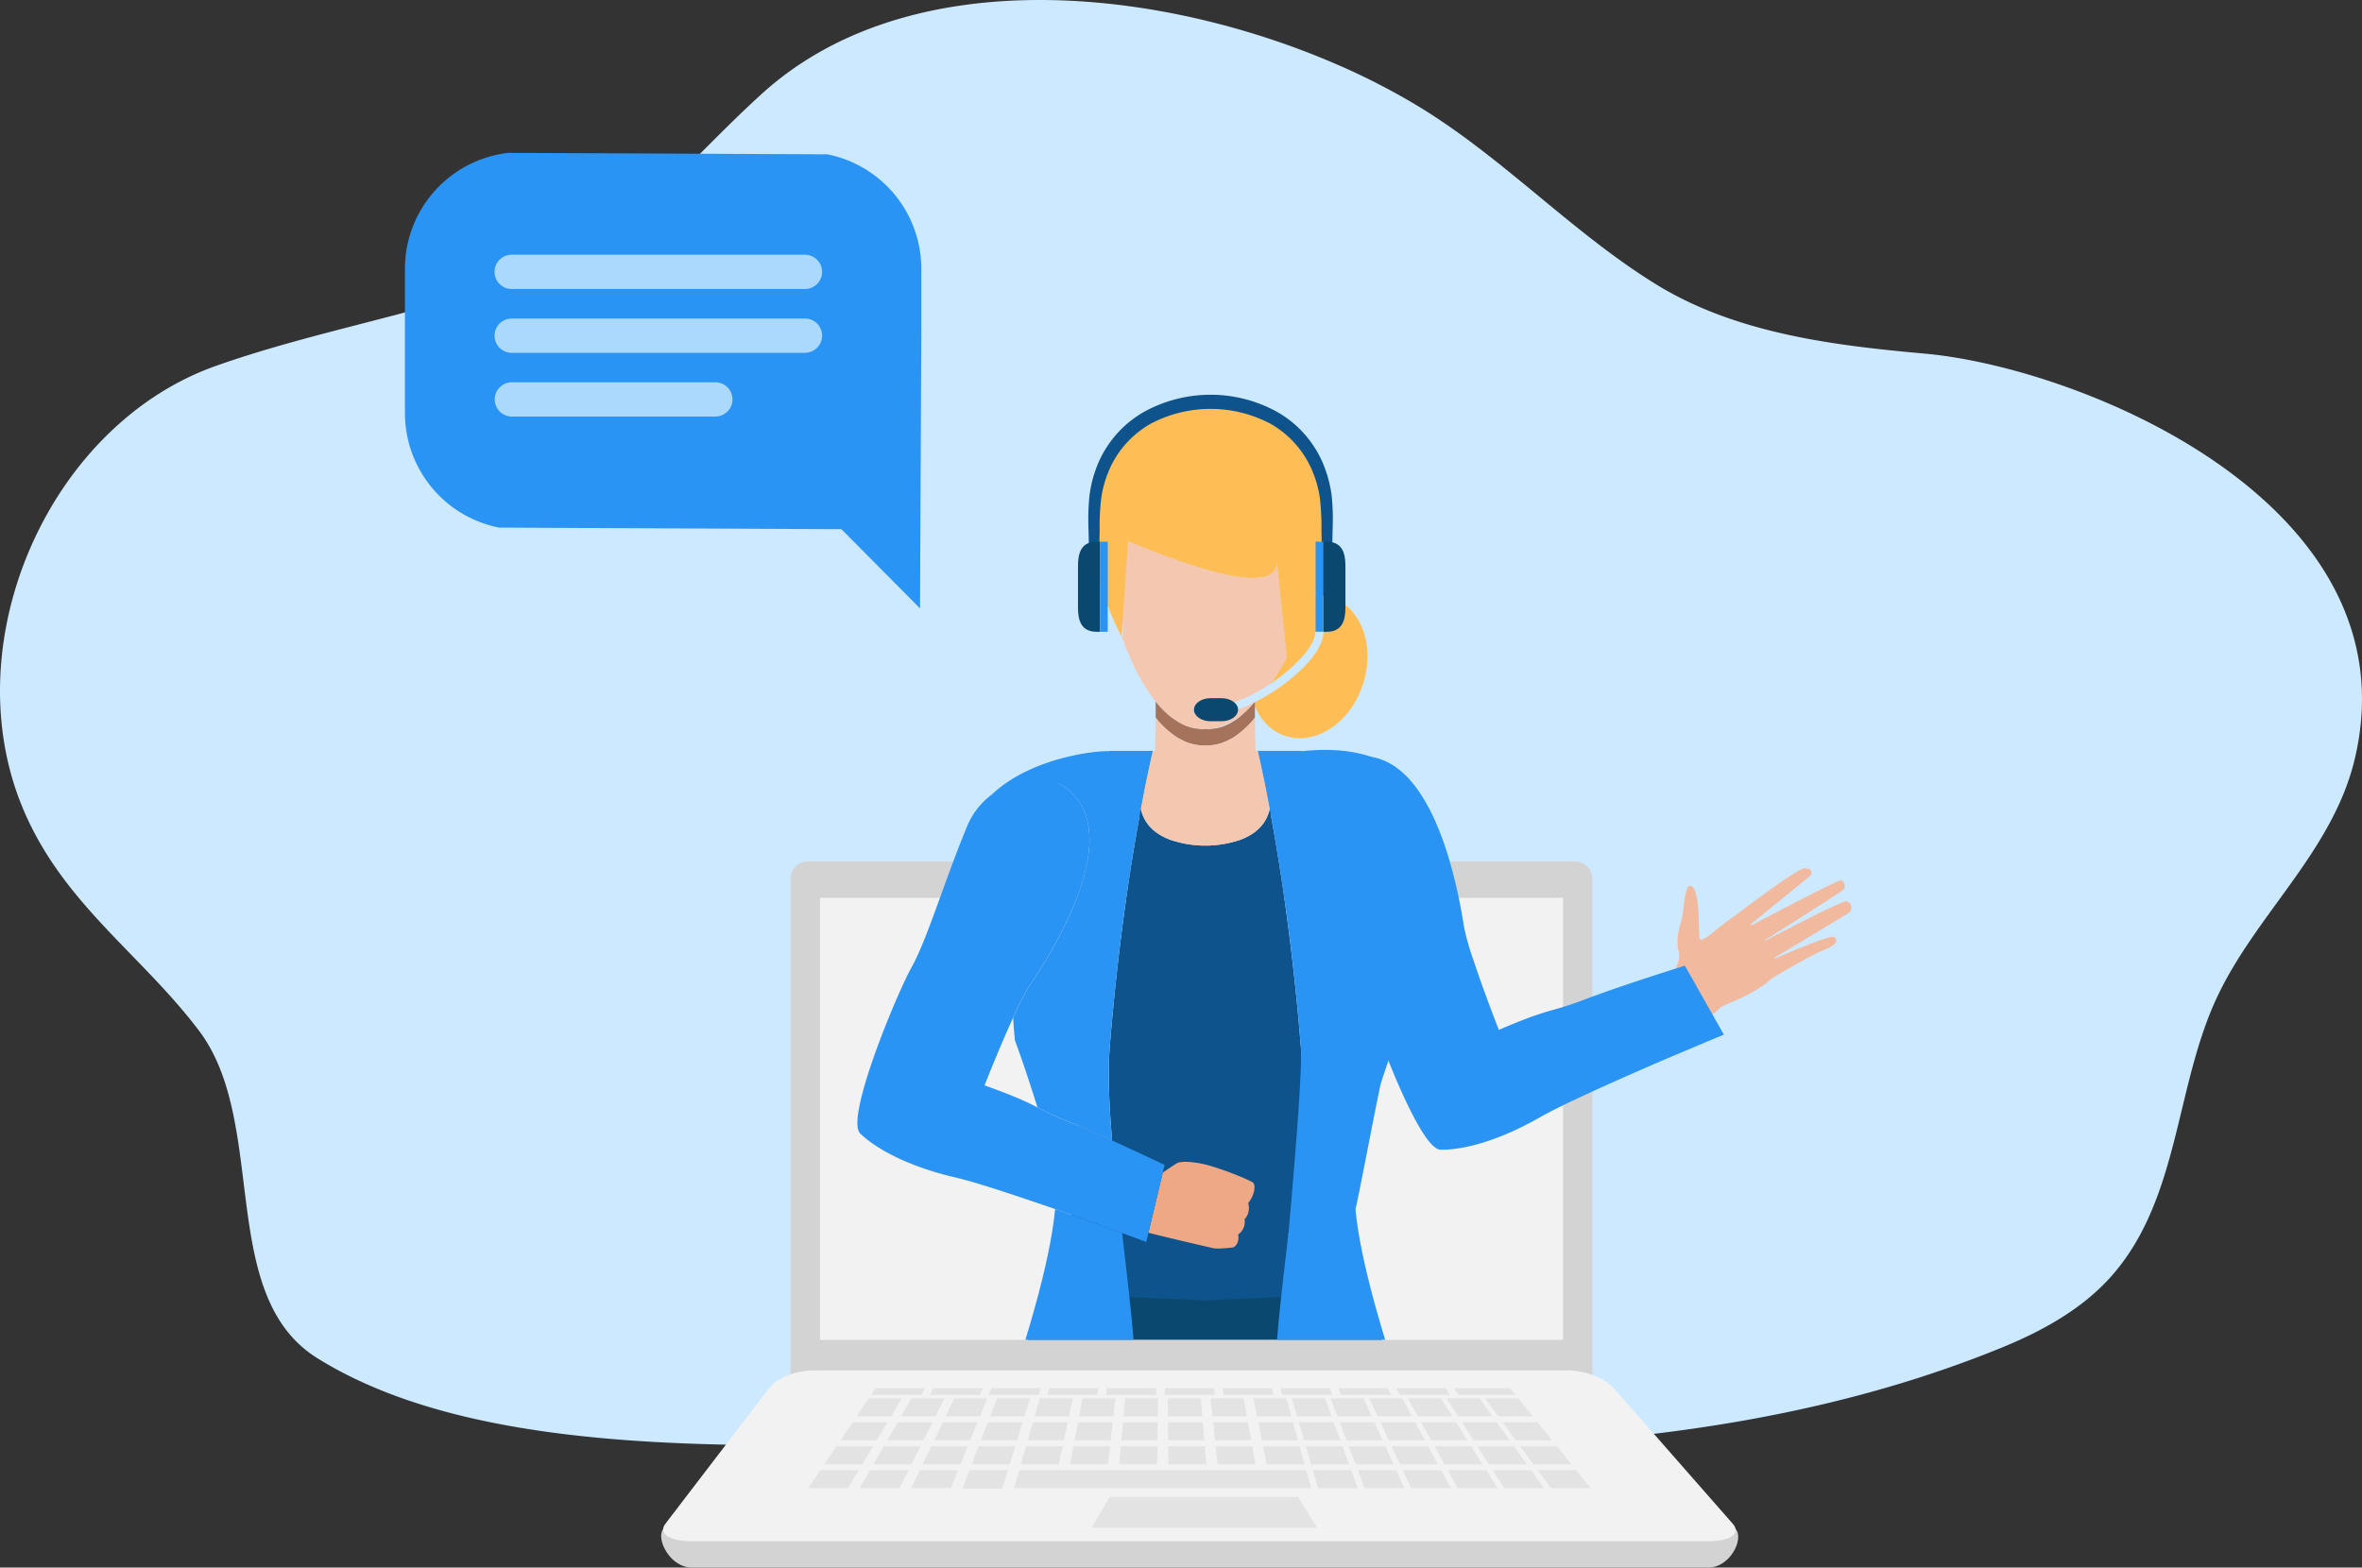 <svg xmlns="http://www.w3.org/2000/svg" width="920" height="610.707" viewBox="0 0 920 610.707">
  <rect x="0" y="0" width="920" height="610.707" fill="#333333" stroke="none"/>
  <g id="Call-svg" transform="translate(0 -44.546)">
    <g id="Group_63" data-name="Group 63" transform="translate(0 44.547)">
      <path id="Path_12" data-name="Path 12" d="M520.589,69.6a265.816,265.816,0,0,1,31.37,16.067c33.436,20.155,60.334,49.5,93.19,69.716,31.026,19.088,68.915,23.729,104.418,26.919,61.885,5.562,190.957,58.9,167.651,157.769-8.479,35.979-38.379,60.415-53.687,93-16.284,34.658-14.575,77.885-40.5,107.931-11.406,13.211-27.151,21.936-43.315,28.546-107.575,43.972-228.382,41.928-342.449,37.081-90.033-3.825-234.638,16.394-313.72-32.98C84.283,549.128,104.7,482.117,77.532,446.125,54.7,415.881,23.633,396.017,8.37,358.159-17.6,293.74,19.419,209.908,84.243,187.041c40.508-14.289,83.422-20.836,123.464-36.529,41.369-16.22,57.309-40.513,88.857-69.267C353.6,29.272,450.669,39.246,520.589,69.6Z" transform="translate(0 -44.547)" fill="#cce9ff"/>
      <g id="Group_62" data-name="Group 62" transform="translate(157.717 59.547)">
        <g id="Group_59" data-name="Group 59" transform="translate(99.802 94.236)">
          <path id="Path_13" data-name="Path 13" d="M479.633,428.93H167.365V233.64a6.62,6.62,0,0,1,6.558-6.681H473.075a6.619,6.619,0,0,1,6.558,6.681Z" transform="translate(-116.933 -45.103)" fill="#d3d3d3"/>
          <rect id="Rectangle_32" data-name="Rectangle 32" width="289.413" height="172.215" transform="translate(61.862 196.006)" fill="#f2f2f2"/>
          <path id="Path_14" data-name="Path 14" d="M140.725,368.32c-2.87,3.754,2.615,14.965,11.217,14.965H547.779c8.6,0,14.012-11.211,10.72-14.965Z" transform="translate(-139.956 73.64)" fill="#d3d3d3"/>
          <path id="Path_15" data-name="Path 15" d="M557.046,394.495c3.292,3.748-1.019,6.79-9.614,6.79H151.6c-8.6,0-13.246-3.042-10.376-6.79q20.264-26.5,40.526-52.986c2.87-3.752,10.381-6.791,16.781-6.791H493.02c6.392,0,14.253,3.04,17.544,6.791Q533.8,368.01,557.046,394.495Z" transform="translate(-139.608 45.414)" fill="#f2f2f2"/>
          <g id="Group_23" data-name="Group 23" transform="translate(57.26 387.04)" opacity="0.5">
            <path id="Path_16" data-name="Path 16" d="M194.713,347.629H181.344c1.892-2.8,2.839-4.2,4.727-7.007h12.841C197.234,343.424,196.393,344.825,194.713,347.629Z" transform="translate(-162.451 -336.666)" fill="#d3d3d3"/>
            <path id="Path_17" data-name="Path 17" d="M204.13,347.629H190.761c1.619-2.8,2.429-4.2,4.044-7.007h12.838C206.239,343.424,205.536,344.828,204.13,347.629Z" transform="translate(-154.541 -336.666)" fill="#d3d3d3"/>
            <path id="Path_18" data-name="Path 18" d="M203.928,341.087H184.411c.7-1.045,1.056-1.568,1.763-2.615h19.221C204.806,339.519,204.513,340.042,203.928,341.087Z" transform="translate(-159.875 -338.472)" fill="#d3d3d3"/>
            <path id="Path_19" data-name="Path 19" d="M216.362,341.089l-19.522,0c.563-1.045.845-1.568,1.411-2.615h19.221C217.03,339.519,216.8,340.042,216.362,341.089Z" transform="translate(-149.434 -338.472)" fill="#d3d3d3"/>
            <path id="Path_20" data-name="Path 20" d="M228.8,341.087H209.272c.421-1.045.635-1.568,1.056-2.615h19.23C229.253,339.519,229.1,340.042,228.8,341.087Z" transform="translate(-138.991 -338.472)" fill="#d3d3d3"/>
            <path id="Path_21" data-name="Path 21" d="M241.225,341.087H221.706c.282-1.045.42-1.568.7-2.615h19.224C241.473,339.519,241.39,340.042,241.225,341.087Z" transform="translate(-128.547 -338.472)" fill="#d3d3d3"/>
            <path id="Path_22" data-name="Path 22" d="M253.661,341.087H234.137c.144-1.045.212-1.568.355-2.615h19.219C253.691,339.519,253.681,340.042,253.661,341.087Z" transform="translate(-118.105 -338.472)" fill="#d3d3d3"/>
            <path id="Path_23" data-name="Path 23" d="M266.091,341.087H246.572v-2.615h19.219C265.912,339.519,265.966,340.042,266.091,341.087Z" transform="translate(-107.66 -338.472)" fill="#d3d3d3"/>
            <path id="Path_24" data-name="Path 24" d="M278.689,341.087H259.167c-.142-1.045-.213-1.568-.357-2.615h19.226C278.294,339.519,278.426,340.042,278.689,341.087Z" transform="translate(-97.38 -338.472)" fill="#d3d3d3"/>
            <path id="Path_25" data-name="Path 25" d="M291.284,341.087H271.76c-.282-1.045-.425-1.568-.707-2.615h19.221C290.68,339.519,290.881,340.042,291.284,341.087Z" transform="translate(-87.096 -338.472)" fill="#d3d3d3"/>
            <path id="Path_26" data-name="Path 26" d="M303.881,341.087H284.358c-.429-1.045-.64-1.568-1.067-2.615h19.23C303.065,339.519,303.336,340.042,303.881,341.087Z" transform="translate(-76.816 -338.472)" fill="#d3d3d3"/>
            <path id="Path_27" data-name="Path 27" d="M316.466,341.087H296.947c-.565-1.045-.85-1.568-1.411-2.615h19.215C315.436,339.519,315.778,340.042,316.466,341.087Z" transform="translate(-66.53 -338.472)" fill="#d3d3d3"/>
            <path id="Path_28" data-name="Path 28" d="M331.712,341.087H309.543c-.707-1.045-1.062-1.568-1.768-2.615H329.6C330.446,339.519,330.871,340.042,331.712,341.087Z" transform="translate(-56.249 -338.472)" fill="#d3d3d3"/>
            <path id="Path_29" data-name="Path 29" d="M213.542,347.629H200.176c1.343-2.8,2.018-4.2,3.358-7,5.137,0,7.7,0,12.838,0C215.242,343.428,214.675,344.825,213.542,347.629Z" transform="translate(-146.632 -336.666)" fill="#d3d3d3"/>
            <path id="Path_30" data-name="Path 30" d="M222.958,347.629H209.59c1.073-2.8,1.606-4.2,2.681-7.007,5.135,0,7.7,0,12.838,0C224.249,343.428,223.819,344.828,222.958,347.629Z" transform="translate(-138.724 -336.666)" fill="#d3d3d3"/>
            <path id="Path_31" data-name="Path 31" d="M232.374,347.629H219.008c.8-2.8,1.2-4.2,1.995-7.007H233.84C233.255,343.424,232.957,344.828,232.374,347.629Z" transform="translate(-130.813 -336.666)" fill="#d3d3d3"/>
            <path id="Path_32" data-name="Path 32" d="M241.789,347.629H228.423c.523-2.8.78-4.208,1.308-7.007h12.841C242.256,343.424,242.1,344.828,241.789,347.629Z" transform="translate(-122.905 -336.666)" fill="#d3d3d3"/>
            <path id="Path_33" data-name="Path 33" d="M251.194,347.629H237.839c.25-2.8.375-4.208.626-7.007H251.3C251.26,343.424,251.24,344.828,251.194,347.629Z" transform="translate(-114.995 -336.666)" fill="#d3d3d3"/>
            <path id="Path_34" data-name="Path 34" d="M260.642,347.629H247.277c-.02-2.8-.029-4.2-.052-7.007h12.834C260.295,343.424,260.41,344.828,260.642,347.629Z" transform="translate(-107.111 -336.666)" fill="#d3d3d3"/>
            <path id="Path_35" data-name="Path 35" d="M270.365,347.629H257c-.293-2.8-.44-4.2-.732-7.007H269.1C269.608,343.424,269.859,344.828,270.365,347.629Z" transform="translate(-99.512 -336.666)" fill="#d3d3d3"/>
            <path id="Path_36" data-name="Path 36" d="M280.092,347.629H266.73c-.565-2.8-.85-4.2-1.419-7.007h12.838C278.923,343.424,279.313,344.828,280.092,347.629Z" transform="translate(-91.919 -336.666)" fill="#d3d3d3"/>
            <path id="Path_37" data-name="Path 37" d="M191.987,352.7H177.924c1.888-2.8,2.83-4.2,4.718-7h13.544C194.506,348.5,193.665,349.9,191.987,352.7Z" transform="translate(-165.324 -332.401)" fill="#d3d3d3"/>
            <path id="Path_38" data-name="Path 38" d="M201.9,352.7H187.834c1.619-2.8,2.429-4.2,4.044-7h13.544C204.011,348.5,203.3,349.9,201.9,352.7Z" transform="translate(-156.999 -332.401)" fill="#d3d3d3"/>
            <path id="Path_39" data-name="Path 39" d="M211.812,352.7H197.743c1.343-2.8,2.011-4.2,3.358-7H214.64C213.508,348.5,212.94,349.9,211.812,352.7Z" transform="translate(-148.676 -332.401)" fill="#d3d3d3"/>
            <path id="Path_40" data-name="Path 40" d="M221.723,352.7H207.651c1.071-2.8,1.608-4.2,2.675-7h13.546C223.011,348.5,222.581,349.9,221.723,352.7Z" transform="translate(-140.353 -332.401)" fill="#d3d3d3"/>
            <path id="Path_41" data-name="Path 41" d="M231.632,352.7H217.565c.8-2.8,1.194-4.2,1.991-7,5.419,0,8.122-.005,13.541-.005C232.506,348.5,232.217,349.9,231.632,352.7Z" transform="translate(-132.025 -332.401)" fill="#d3d3d3"/>
            <path id="Path_42" data-name="Path 42" d="M241.538,352.7H227.471c.524-2.8.786-4.2,1.312-7h13.539C242.011,348.5,241.851,349.9,241.538,352.7Z" transform="translate(-123.704 -332.401)" fill="#d3d3d3"/>
            <path id="Path_43" data-name="Path 43" d="M251.443,352.7H237.382c.25-2.8.379-4.2.629-7h13.531C251.5,348.5,251.484,349.9,251.443,352.7Z" transform="translate(-115.379 -332.401)" fill="#d3d3d3"/>
            <path id="Path_44" data-name="Path 44" d="M261.381,352.7H247.315c-.02-2.8-.029-4.2-.052-7H260.8C261.032,348.5,261.153,349.9,261.381,352.7Z" transform="translate(-107.079 -332.401)" fill="#d3d3d3"/>
            <path id="Path_45" data-name="Path 45" d="M271.6,352.7H257.538c-.3-2.8-.445-4.2-.734-7h13.531C270.841,348.5,271.093,349.9,271.6,352.7Z" transform="translate(-99.065 -332.401)" fill="#d3d3d3"/>
            <path id="Path_46" data-name="Path 46" d="M281.822,352.7H267.758c-.569-2.8-.856-4.2-1.42-7h13.539C280.655,348.5,281.045,349.9,281.822,352.7Z" transform="translate(-91.056 -332.401)" fill="#d3d3d3"/>
            <path id="Path_47" data-name="Path 47" d="M189.27,357.781H174.5c1.886-2.8,2.835-4.2,4.725-7,5.695,0,8.545,0,14.243,0C191.789,353.573,190.946,354.978,189.27,357.781Z" transform="translate(-168.2 -328.138)" fill="#d3d3d3"/>
            <path id="Path_48" data-name="Path 48" d="M199.672,357.779H184.906c1.614-2.8,2.423-4.2,4.039-7h14.247C201.784,353.573,201.078,354.977,199.672,357.779Z" transform="translate(-159.459 -328.137)" fill="#d3d3d3"/>
            <path id="Path_49" data-name="Path 49" d="M210.081,357.779H195.308c1.343-2.8,2.015-4.2,3.358-7h14.243Z" transform="translate(-150.721 -328.137)" fill="#d3d3d3"/>
            <path id="Path_50" data-name="Path 50" d="M220.485,357.779H205.71c1.071-2.8,1.608-4.2,2.677-7h14.247C221.777,353.573,221.346,354.977,220.485,357.779Z" transform="translate(-141.984 -328.137)" fill="#d3d3d3"/>
            <path id="Path_51" data-name="Path 51" d="M230.883,357.779H216.119c.795-2.8,1.2-4.2,1.991-7h14.242C231.77,353.573,231.474,354.977,230.883,357.779Z" transform="translate(-133.24 -328.137)" fill="#d3d3d3"/>
            <path id="Path_52" data-name="Path 52" d="M241.286,357.779H226.52c.523-2.8.789-4.2,1.314-7h14.243C241.761,353.573,241.6,354.977,241.286,357.779Z" transform="translate(-124.503 -328.137)" fill="#d3d3d3"/>
            <path id="Path_53" data-name="Path 53" d="M251.685,357.779H236.926c.25-2.8.375-4.2.626-7h14.236C251.751,353.573,251.729,354.977,251.685,357.779Z" transform="translate(-115.762 -328.137)" fill="#d3d3d3"/>
            <path id="Path_54" data-name="Path 54" d="M262.125,357.779H247.354c-.017-2.8-.029-4.2-.052-7h14.242C261.777,353.573,261.889,354.977,262.125,357.779Z" transform="translate(-107.046 -328.137)" fill="#d3d3d3"/>
            <path id="Path_55" data-name="Path 55" d="M272.835,357.779h-14.76c-.3-2.8-.445-4.2-.738-7h14.236C272.077,353.573,272.333,354.977,272.835,357.779Z" transform="translate(-98.617 -328.137)" fill="#d3d3d3"/>
            <path id="Path_56" data-name="Path 56" d="M283.55,357.779H268.78c-.563-2.8-.846-4.2-1.415-7h14.242C282.381,353.573,282.771,354.977,283.55,357.779Z" transform="translate(-90.193 -328.137)" fill="#d3d3d3"/>
            <path id="Path_57" data-name="Path 57" d="M186.549,362.85H171.076c1.888-2.8,2.839-4.2,4.727-7h14.941C189.069,358.65,188.23,360.05,186.549,362.85Z" transform="translate(-171.076 -323.874)" fill="#d3d3d3"/>
            <path id="Path_58" data-name="Path 58" d="M197.447,362.85H181.978c1.619-2.8,2.425-4.2,4.044-7h14.944C199.559,358.65,198.851,360.05,197.447,362.85Z" transform="translate(-161.918 -323.874)" fill="#d3d3d3"/>
            <path id="Path_59" data-name="Path 59" d="M208.344,362.85H192.875c1.343-2.8,2.017-4.2,3.364-7h14.939C210.046,358.65,209.481,360.05,208.344,362.85Z" transform="translate(-152.765 -323.874)" fill="#d3d3d3"/>
            <path id="Path_60" data-name="Path 60" d="M219.219,363.072h-15.5c1.111-2.887,1.66-4.333,2.764-7.22h14.95C220.55,358.737,220.108,360.185,219.219,363.072Z" transform="translate(-143.653 -323.873)" fill="#d3d3d3"/>
            <path id="Path_61" data-name="Path 61" d="M330.41,362.85H214.672c.793-2.8,1.19-4.2,1.989-7h111.8C329.241,358.65,329.633,360.05,330.41,362.85Z" transform="translate(-134.455 -323.874)" fill="#d3d3d3"/>
            <path id="Path_62" data-name="Path 62" d="M231.078,373.465h87.8l-7.393-11.931H238.066Z" transform="translate(-120.674 -319.1)" fill="#d3d3d3"/>
            <path id="Path_63" data-name="Path 63" d="M288.895,347.629H275.529c-.819-2.8-1.222-4.2-2.035-7.007h12.838C287.357,343.421,287.864,344.828,288.895,347.629Z" transform="translate(-85.045 -336.666)" fill="#d3d3d3"/>
            <path id="Path_64" data-name="Path 64" d="M291.072,352.7H277c-.811-2.8-1.216-4.2-2.031-7h13.546C289.533,348.5,290.047,349.9,291.072,352.7Z" transform="translate(-83.807 -332.401)" fill="#d3d3d3"/>
            <path id="Path_65" data-name="Path 65" d="M293.247,357.779H278.475c-.815-2.8-1.216-4.2-2.031-7h14.243C291.71,353.573,292.218,354.977,293.247,357.779Z" transform="translate(-82.567 -328.137)" fill="#d3d3d3"/>
            <path id="Path_66" data-name="Path 66" d="M295.425,362.85H279.952c-.815-2.8-1.222-4.2-2.035-7h14.944C293.886,358.65,294.4,360.05,295.425,362.85Z" transform="translate(-81.33 -323.874)" fill="#d3d3d3"/>
            <path id="Path_67" data-name="Path 67" d="M297.691,347.629H284.325c-1.062-2.8-1.6-4.2-2.651-7.007h12.84C295.781,343.424,296.42,344.828,297.691,347.629Z" transform="translate(-78.174 -336.666)" fill="#d3d3d3"/>
            <path id="Path_68" data-name="Path 68" d="M300.317,352.7H286.248c-1.062-2.8-1.6-4.2-2.651-7h13.541C298.405,348.5,299.046,349.9,300.317,352.7Z" transform="translate(-76.559 -332.401)" fill="#d3d3d3"/>
            <path id="Path_69" data-name="Path 69" d="M302.941,357.779h-14.77c-1.062-2.8-1.593-4.2-2.655-7h14.243C301.036,353.573,301.668,354.977,302.941,357.779Z" transform="translate(-74.947 -328.137)" fill="#d3d3d3"/>
            <path id="Path_70" data-name="Path 70" d="M305.561,362.85H290.087c-1.056-2.8-1.59-4.2-2.646-7h14.941C303.655,358.65,304.286,360.05,305.561,362.85Z" transform="translate(-73.33 -323.874)" fill="#d3d3d3"/>
            <path id="Path_71" data-name="Path 71" d="M306.489,347.629H293.126c-1.308-2.8-1.963-4.2-3.272-7.007H302.7C304.213,343.424,304.975,344.828,306.489,347.629Z" transform="translate(-71.303 -336.666)" fill="#d3d3d3"/>
            <path id="Path_72" data-name="Path 72" d="M309.56,352.7H295.494l-3.272-7h13.544C307.282,348.5,308.046,349.9,309.56,352.7Z" transform="translate(-69.314 -332.401)" fill="#d3d3d3"/>
            <path id="Path_73" data-name="Path 73" d="M312.635,357.779H297.864c-1.308-2.8-1.96-4.2-3.272-7h14.247C310.353,353.573,311.117,354.977,312.635,357.779Z" transform="translate(-67.323 -328.137)" fill="#d3d3d3"/>
            <path id="Path_74" data-name="Path 74" d="M315.7,362.85H300.231c-1.306-2.8-1.958-4.2-3.27-7h14.946C313.423,358.65,314.185,360.05,315.7,362.85Z" transform="translate(-65.333 -323.874)" fill="#d3d3d3"/>
            <path id="Path_75" data-name="Path 75" d="M315.284,347.629H301.92l-3.884-7.007H310.87C312.642,343.424,313.52,344.828,315.284,347.629Z" transform="translate(-64.43 -336.666)" fill="#d3d3d3"/>
            <path id="Path_76" data-name="Path 76" d="M318.8,352.7H304.738c-1.553-2.8-2.333-4.2-3.886-7h13.541C316.157,348.5,317.044,349.9,318.8,352.7Z" transform="translate(-62.064 -332.401)" fill="#d3d3d3"/>
            <path id="Path_77" data-name="Path 77" d="M322.323,357.779H307.557c-1.555-2.8-2.329-4.2-3.888-7h14.243C319.679,353.573,320.56,354.977,322.323,357.779Z" transform="translate(-59.698 -328.137)" fill="#d3d3d3"/>
            <path id="Path_78" data-name="Path 78" d="M325.844,362.85H310.372c-1.553-2.8-2.329-4.2-3.888-7h14.948C323.195,358.65,324.076,360.05,325.844,362.85Z" transform="translate(-57.334 -323.874)" fill="#d3d3d3"/>
            <path id="Path_79" data-name="Path 79" d="M324.092,347.629H310.723c-1.8-2.8-2.707-4.2-4.51-7.007h12.843C321.069,343.424,322.074,344.828,324.092,347.629Z" transform="translate(-57.561 -336.666)" fill="#d3d3d3"/>
            <path id="Path_80" data-name="Path 80" d="M328.049,352.7H313.981c-1.8-2.8-2.7-4.2-4.5-7h13.541C325.034,348.5,326.04,349.9,328.049,352.7Z" transform="translate(-54.817 -332.401)" fill="#d3d3d3"/>
            <path id="Path_81" data-name="Path 81" d="M332.019,357.779H317.244c-1.8-2.8-2.7-4.2-4.5-7H326.99C329,353.573,330.008,354.977,332.019,357.779Z" transform="translate(-52.076 -328.137)" fill="#d3d3d3"/>
            <path id="Path_82" data-name="Path 82" d="M335.984,362.85H320.508c-1.8-2.8-2.7-4.2-4.5-7h14.95C332.966,358.65,333.971,360.05,335.984,362.85Z" transform="translate(-49.336 -323.874)" fill="#d3d3d3"/>
            <path id="Path_83" data-name="Path 83" d="M332.882,347.629H319.52c-2.05-2.8-3.071-4.2-5.126-7.007h12.843C329.495,343.424,330.623,344.828,332.882,347.629Z" transform="translate(-50.689 -336.666)" fill="#d3d3d3"/>
            <path id="Path_84" data-name="Path 84" d="M337.294,352.7H323.225c-2.042-2.8-3.071-4.2-5.117-7h13.539C333.9,348.5,335.034,349.9,337.294,352.7Z" transform="translate(-47.569 -332.401)" fill="#d3d3d3"/>
            <path id="Path_85" data-name="Path 85" d="M341.708,357.779h-14.77c-2.05-2.8-3.071-4.2-5.121-7h14.243C338.321,353.573,339.449,354.977,341.708,357.779Z" transform="translate(-44.453 -328.137)" fill="#d3d3d3"/>
            <path id="Path_86" data-name="Path 86" d="M346.122,362.85H330.646c-2.046-2.8-3.071-4.2-5.117-7h14.944C342.733,358.65,343.859,360.05,346.122,362.85Z" transform="translate(-41.336 -323.874)" fill="#d3d3d3"/>
          </g>
          <g id="Group_58" data-name="Group 58" transform="translate(76.43)">
            <g id="Group_24" data-name="Group 24" transform="translate(66.451 332.716)">
              <path id="Path_87" data-name="Path 87" d="M355.4,344.407H217.609c.984-4,1.886-7.194,2.677-9.417a13.246,13.246,0,0,1,1.678-3.209c2.442-3.459,6.622-6.4,12.008-8.889,6.429-2.973,14.565-5.31,23.486-7.163,9.478-1.943,19.817-3.343,29.883-4.357.681-.061,1.354-.132,2.035-.191,11.2-1.045,21.953-1.619,30.632-1.9,11.982-.414,20.06-.328,20.06-.328s.648,1.032,1.783,3.093C344.51,316.936,349.826,327.646,355.4,344.407Z" transform="translate(-217.609 -308.948)" fill="#0b4870"/>
            </g>
            <path id="Path_88" data-name="Path 88" d="M235.757,206.023A20.888,20.888,0,0,1,234.384,211l.39-4.453C235.1,206.349,235.433,206.22,235.757,206.023Z" transform="translate(-137.067 -62.689)" fill="#ffe3ca"/>
            <path id="Path_89" data-name="Path 89" d="M274.949,202.461v.059a1.375,1.375,0,0,0-.328-.127C274.753,202.395,274.814,202.461,274.949,202.461Z" transform="translate(-103.268 -65.738)" fill="#eebea7"/>
            <g id="Group_33" data-name="Group 33" transform="translate(313.097 184.518)">
              <g id="Group_28" data-name="Group 28" transform="translate(0 6.765)">
                <g id="Group_27" data-name="Group 27">
                  <g id="Group_26" data-name="Group 26">
                    <g id="Group_25" data-name="Group 25">
                      <path id="Path_90" data-name="Path 90" d="M351.656,271.485s8.512-7.89,6.825-13.809c-1.43-5.023.729-10.65,1.266-12.985.729-3.093,1.021-13.134,3.329-12.587,3.906.949,3,16.978,3.485,20.395s10.832-8.019,14.359-8.617,21.5,17.6,13.5,24.63-19.042,9.866-20.209,11.382-6.65,5.682-6.65,5.682Z" transform="translate(-351.656 -232.082)" fill="#f1b99e"/>
                    </g>
                  </g>
                </g>
              </g>
              <g id="Group_32" data-name="Group 32" transform="translate(27.004)">
                <g id="Group_31" data-name="Group 31">
                  <g id="Group_30" data-name="Group 30">
                    <g id="Group_29" data-name="Group 29">
                      <path id="Path_91" data-name="Path 91" d="M366.332,248.159s25.946-19.872,28.781-19.752,3.829,1.593,1.478,3.548-24.5,19.94-24.5,19.94,34.651-18.371,37-18.781c1.365-.243,2.414,2.385,1.248,3.553s-33.405,21.443-33.405,21.443,32.382-17.1,34.447-16.854a2.522,2.522,0,0,1,.786,4.635c-2.317,1.43-31.479,19-31.479,19s24.362-10.952,25.983-9.728c.984.758,2.39,2.421-3.974,5.049s-20.245,11.031-20.245,11.031Z" transform="translate(-366.332 -228.406)" fill="#f1b99e"/>
                    </g>
                  </g>
                </g>
              </g>
            </g>
            <path id="Path_92" data-name="Path 92" d="M265.867,193.107v1.766a4.325,4.325,0,0,1-.328-.914.258.258,0,0,1-.134-.265A4.241,4.241,0,0,1,265.867,193.107Z" transform="translate(-111.009 -73.538)" fill="#ffbe55"/>
            <g id="Group_34" data-name="Group 34" transform="translate(134.498 119.569)">
              <path id="Path_93" data-name="Path 93" d="M255.443,198.975a4.043,4.043,0,0,1-.852.061v-.129A3.584,3.584,0,0,0,255.443,198.975Z" transform="translate(-254.591 -188.235)" fill="#eebea7"/>
              <path id="Path_94" data-name="Path 94" d="M267.269,193.107v.526c-.138.132-.2.193-.328.326-.719.786-1.509,1.5-2.293,2.226-.329.263-.589.521-.913.784.388-.388.846-.85,1.246-1.242.589-.589,1.174-1.308,1.825-2.033A4.24,4.24,0,0,1,267.269,193.107Z" transform="translate(-246.909 -193.107)" fill="#eebea7"/>
            </g>
            <g id="Group_37" data-name="Group 37" transform="translate(98.469 57.06)">
              <g id="Group_36" data-name="Group 36">
                <g id="Group_35" data-name="Group 35">
                  <path id="Path_95" data-name="Path 95" d="M306.387,199.063a84.955,84.955,0,0,1-12.965,20.884c-.65.784-1.375,1.568-2.026,2.225v-.526a4.141,4.141,0,0,0-.462.587c-.651.725-1.236,1.444-1.825,2.033-.4.394-.857.854-1.246,1.242a1.713,1.713,0,0,0-.394.329,1.8,1.8,0,0,1-.594.458,14.822,14.822,0,0,1-1.636,1.242,19.091,19.091,0,0,1-2.088,1.374c-.2.131-.4.259-.524.329a18.924,18.924,0,0,1-1.893.977,11.314,11.314,0,0,1-1.84.788l-.063.066c-.523.132-.918.327-1.378.458a.919.919,0,0,1-.394.132,11.211,11.211,0,0,1-1.374.327c-.127,0-.193.063-.324.063h-.2c-.324.07-.714.134-1.041.2a5.9,5.9,0,0,1-1.047.063,4.5,4.5,0,0,1-.922.068h-.063a.127.127,0,0,1-.2,0,3.586,3.586,0,0,1-.852-.068v.129a8.484,8.484,0,0,1-1.24-.129c-.462-.063-.984-.129-1.446-.193-.261-.07-.517-.07-.852-.132a3.886,3.886,0,0,1-.784-.2,17.331,17.331,0,0,1-4.055-1.573,11.335,11.335,0,0,1-1.246-.714,30.15,30.15,0,0,1-6.418-5.24c-.778-.78-1.5-1.7-2.287-2.62a75.247,75.247,0,0,1-9.752-16.818c-1.308-2.95-2.491-5.829-3.536-8.578,1.634,3.207-1.216-26.711-.559-25.661-8.9-17.02-.029-3.012,3.121-11.452,19.7,8.311,57.986,22.649,57.986,8.114,0,0,.85,8.837,1.836,18,.784,7.527,1.636,15.322,2.031,18.266C303.837,203.514,304.879,201.876,306.387,199.063Z" transform="translate(-235.01 -159.135)" fill="#f4c7b1"/>
                  <path id="Path_96" data-name="Path 96" d="M255.443,198.975a4.043,4.043,0,0,1-.852.061v-.129A3.584,3.584,0,0,0,255.443,198.975Z" transform="translate(-218.562 -125.727)" fill="#eebea7"/>
                  <path id="Path_97" data-name="Path 97" d="M267.269,193.107v.526c-.138.132-.2.193-.328.326-.719.786-1.509,1.5-2.293,2.226-.329.263-.589.521-.913.784.388-.388.846-.85,1.246-1.242.589-.589,1.174-1.308,1.825-2.033A4.24,4.24,0,0,1,267.269,193.107Z" transform="translate(-210.88 -130.599)" fill="#eebea7"/>
                </g>
              </g>
            </g>
            <g id="Group_40" data-name="Group 40" transform="translate(90.51 3.196)">
              <g id="Group_39" data-name="Group 39">
                <g id="Group_38" data-name="Group 38">
                  <path id="Path_98" data-name="Path 98" d="M243.054,220.838c-5.24-10.343-13.682-30.108-12.175-48.832v-.068c-2.353-15.511,16.956-43.463,46.414-42.024,29.453-1.439,48.767,26.513,46.408,42.024v.068c.911,11.323-1.836,22.974-5.238,32.732a17.4,17.4,0,0,1,6.346.913c11.721,3.864,17.217,19.116,12.243,33.976-4.907,14.922-18.461,23.822-30.176,19.962-5.435-1.768-9.561-6.02-11.848-11.588v-1.24c.651-.655,1.378-1.441,2.026-2.225a84.953,84.953,0,0,0,12.965-20.884,33.729,33.729,0,0,0-2.425,6.274c-.4-2.94-1.375-12.56-2.158-20.087-.988-9.163-1.836-18-1.836-18,0,14.536-38.289.2-57.986-8.114Z" transform="translate(-230.685 -129.861)" fill="#ffbe55"/>
                </g>
              </g>
            </g>
            <g id="Group_43" data-name="Group 43" transform="translate(134.498 119.569)">
              <g id="Group_42" data-name="Group 42">
                <g id="Group_41" data-name="Group 41">
                  <path id="Path_99" data-name="Path 99" d="M274.951,193.107v1.766c0,1.246-.063,2.751,0,4.453a34.8,34.8,0,0,1-5.761,5.825c-.661.524-1.312.984-1.963,1.441a10.607,10.607,0,0,1-1.573.981h-.063a19.031,19.031,0,0,1-8.968,2.618h-1.509a1.268,1.268,0,0,1-.523-.066v-6.35a3.587,3.587,0,0,0,.852.068.127.127,0,0,0,.2,0h.063a4.742,4.742,0,0,0,.922.061,7.668,7.668,0,0,0,1.242-.129c.456-.063.984-.129,1.444-.193.258-.07.517-.07.85-.133a3.843,3.843,0,0,0,.786-.2,17.109,17.109,0,0,0,4.05-1.573,10.275,10.275,0,0,0,1.248-.714,18.482,18.482,0,0,0,4.188-3.211,1.8,1.8,0,0,0,.594-.458,1.681,1.681,0,0,1,.394-.329c.388-.388.846-.85,1.246-1.242.589-.589,1.174-1.308,1.825-2.033A4.453,4.453,0,0,1,274.951,193.107Z" transform="translate(-254.591 -193.107)" fill="#a5735b"/>
                </g>
              </g>
            </g>
            <path id="Path_100" data-name="Path 100" d="M254.593,240.448v177.2l30.572-1.306,25.138-1.113-2.558-30.962-2.813-34.632c-4.059,1.708-8.642,3.733-13.031,5.7,1.179-13.682,1.7-26.249.918-36.53-3.076-38.23-7.853-69.386-11.586-89.744v-.066a40.149,40.149,0,0,0-1.047-12.37c-.127-.857-.328-1.7-.523-2.488-.263-.918-.454-1.766-.718-2.618-.2-.657-.4-1.308-.594-1.961-.129-.458-.328-.916-.453-1.312a44.368,44.368,0,0,0-1.708-4.712h-.127c.524,2.359,2.357,10.214,4.644,22.582v.068c-1.5,6.545-6.282,10.21-12.175,12.243-.063,0-.189.061-.263.061a43.1,43.1,0,0,1-13.018,1.963A2.195,2.195,0,0,1,254.593,240.448Z" transform="translate(-120.091 -64.781)" fill="#0e538c"/>
            <g id="Group_45" data-name="Group 45" transform="translate(155.971 138.376)">
              <g id="Group_44" data-name="Group 44">
                <path id="Path_101" data-name="Path 101" d="M314.633,295.743a96.858,96.858,0,0,1,6.022,11.91c-.324,5.564-.718,8.9-.718,8.9s-2.421,6.35-5.63,16.3c-.856,2.482-9.1,46.473-10.011,49.356-.2.523-.333,1.111-.524,1.636-3.01,1.5-2.339-1.119-7.579.983-1.564.651-3.272,1.306-5.04,2.088-.261.138-.585.265-1.051.46a16.4,16.4,0,0,0-1.57.655c-3.338,1.441-6.935,3.014-10.4,4.583,1.174-13.682,5.675-63.362,4.887-73.64-3.075-38.23-7.849-69.386-11.583-89.744v-.066c-.2-.981-.324-1.9-.523-2.813v-.068c-2.291-12.368-4.123-20.222-4.65-22.582h16.956v.134c4.71-.329,26.947-3.459,42.136,11.007-8.381-3.6-19.487-.342-23.213,1.952a20.033,20.033,0,0,0-4.133,3.141,20.965,20.965,0,0,0-4.578,6.219C282.563,248.61,310.049,288.8,314.633,295.743Z" transform="translate(-266.261 -203.329)" fill="#2a94f4"/>
                <path id="Path_102" data-name="Path 102" d="M312.455,353.466H270.326c.44-5.369,1-10.935,1.619-16.612.631-6.092,1.384-12.286,2.1-18.512.239-2.149.488-4.285.723-6.429a.052.052,0,0,0,.031-.015c5.117-1.871,11.844-10.567,19.219-13.48.175-.061.337-.132.513-.193,2.1-.719,4.193,5.106,6.342,4.326C302.257,317.179,307.189,336.265,312.455,353.466Z" transform="translate(-262.846 -123.668)" fill="#2a94f4"/>
              </g>
            </g>
            <path id="Path_103" data-name="Path 103" d="M254.593,207.288v39.078a2.15,2.15,0,0,0,.661,0,43.1,43.1,0,0,0,13.018-1.963c.075,0,.2-.061.263-.061,5.892-2.033,10.676-5.7,12.175-12.243v-.068c-2.287-12.368-4.118-20.222-4.644-22.582h-.918v-1.242c0-.784-.068-1.505-.068-2.226-.063-2.357-.063-4.582-.127-6.744v-2.747a34.722,34.722,0,0,1-5.759,5.825,12.884,12.884,0,0,1-1.96,1.441,11.107,11.107,0,0,1-1.573.981H265.6a18.779,18.779,0,0,1-9.494,2.618A11.051,11.051,0,0,1,254.593,207.288Z" transform="translate(-120.091 -70.698)" fill="#f4c7b1"/>
            <g id="Group_46" data-name="Group 46" transform="translate(174.348 140.835)">
              <path id="Path_104" data-name="Path 104" d="M424.2,286.264l1.514,2.7.046.052,11.827,20.908,1.827,3.218s-3.584,1.444-9.224,3.831c-5.134,2.169-11.949,5.02-19.335,8.217-2.035.9-4.065,1.8-6.171,2.686-14.365,6.372-29.486,13.174-37.058,17.528-16.518,9.434-30.262,12.729-38.636,12.556-8.33-.221-26.6-49.529-29.453-61.358-2.892-11.778-13.581-33.481-21.239-54.146a29.226,29.226,0,0,1,.471-22.68c3.691-8.339,10.65-13.728,14.946-14.589a20.345,20.345,0,0,1,5.167-.506,21.1,21.1,0,0,1,7.577,1.443c23.247,9.058,30.445,57.218,31.806,65.421a98.025,98.025,0,0,0,3.7,12.83c3.987,12.19,9.792,26.9,9.792,26.9,11.673-5.031,16.492-6.468,20.939-7.743a120.269,120.269,0,0,0,11.54-3.737c1.588-.589,3.286-1.275,5.112-1.9,4.138-1.511,8.874-3.148,13.426-4.686C413.885,289.493,424.2,286.264,424.2,286.264Z" transform="translate(-276.249 -204.665)" fill="#2a94f4"/>
            </g>
            <g id="Group_49" data-name="Group 49" transform="translate(116.168 119.572)">
              <g id="Group_48" data-name="Group 48">
                <g id="Group_47" data-name="Group 47">
                  <path id="Path_105" data-name="Path 105" d="M264.99,203.777v6.35a1.41,1.41,0,0,1-.523.066h-1.511a19.032,19.032,0,0,1-8.972-2.618h-.063a11.274,11.274,0,0,1-1.573-.981c-.65-.456-1.3-.916-1.96-1.441a34.729,34.729,0,0,1-5.761-5.825c.063-2.552,0-4.714,0-6.219.786.92,1.509,1.838,2.287,2.62a30.093,30.093,0,0,0,6.418,5.24,11.05,11.05,0,0,0,1.246.714,17.363,17.363,0,0,0,4.055,1.573,3.859,3.859,0,0,0,.784.2c.337.063.591.063.852.132.462.064.984.131,1.446.193a8.455,8.455,0,0,0,1.24.129,4.044,4.044,0,0,0,.852-.061.127.127,0,0,0,.2,0h.063A4.814,4.814,0,0,0,264.99,203.777Z" transform="translate(-244.629 -193.109)" fill="#a5735b"/>
                </g>
              </g>
            </g>
            <path id="Path_106" data-name="Path 106" d="M281.127,240.448v177.2l-30.572-1.306-25.136-1.113,2.554-30.962,2.813-34.632c4.059,1.708,8.642,3.733,13.031,5.7-1.183-13.682-1.7-26.249-.916-36.53,3.075-38.23,7.849-69.386,11.581-89.744v-.066a40.265,40.265,0,0,1,1.051-12.37c.127-.857.328-1.7.526-2.488.263-.918.451-1.766.714-2.618.2-.657.4-1.308.594-1.961.129-.458.327-.916.456-1.312a46.315,46.315,0,0,1,1.7-4.712h.127c-.523,2.359-2.359,10.214-4.646,22.582v.068c1.5,6.545,6.285,10.21,12.181,12.243.063,0,.191.061.261.061a43.112,43.112,0,0,0,13.018,1.963A2.2,2.2,0,0,0,281.127,240.448Z" transform="translate(-144.597 -64.781)" fill="#0e538c"/>
            <g id="Group_51" data-name="Group 51" transform="translate(52.401 138.749)">
              <g id="Group_50" data-name="Group 50">
                <path id="Path_107" data-name="Path 107" d="M272.627,203.531c-.523,2.359-2.359,10.214-4.646,22.582v.068c-.2.916-.328,1.833-.524,2.813v.066c-3.732,20.358-8.506,51.514-11.581,89.744-.784,10.278-.267,22.847.916,36.529-4.388-1.967-8.972-3.993-13.031-5.7-1.765-.786-3.472-1.437-5.036-2.088a118.394,118.394,0,0,1-11-5.112c-.191-.523-.327-1.108-.524-1.632-.916-2.881-1.765-5.632-2.615-8.114-3.211-9.953-5.63-16.3-5.63-16.3s-.39-3.334-.718-8.9a96.164,96.164,0,0,1,6.024-11.91c4.578-6.944,32.067-47.133,21.2-69.587a20.932,20.932,0,0,0-4.578-6.219,20.157,20.157,0,0,0-4.129-3.141c-3.722-2.293-18.4.3-26.781,3.9,15.187-14.472,40.993-17.191,45.706-16.862v-.134h16.948Z" transform="translate(-209.973 -203.531)" fill="#2a94f4"/>
                <path id="Path_108" data-name="Path 108" d="M259.192,351.463h-42.13c1.266-4.133,2.515-8.372,3.68-12.626,3.752-13.48,6.856-27.166,7.9-38.288,2.147.78,4.254,1.5,6.357,2.221,7.592,2.677,14.525,5.24,19.749,7.141.471,4.293.984,8.6,1.487,12.874.456,4.057.924,8.09,1.338,12.065C258.193,340.527,258.751,346.094,259.192,351.463Z" transform="translate(-204.018 -122.037)" fill="#2a94f4"/>
              </g>
            </g>
            <path id="Path_109" data-name="Path 109" d="M267.62,207.288v39.078a2.15,2.15,0,0,1-.661,0,43.112,43.112,0,0,1-13.018-1.963c-.068,0-.2-.061-.261-.061-5.9-2.033-10.679-5.7-12.181-12.243v-.068c2.287-12.368,4.125-20.222,4.646-22.582h.918v-1.242c0-.784.068-1.505.068-2.226.063-2.357.063-4.582.127-6.744v-2.747a34.661,34.661,0,0,0,5.761,5.825,13.069,13.069,0,0,0,1.96,1.441,11.109,11.109,0,0,0,1.573.981h.063a18.788,18.788,0,0,0,9.494,2.618A11.064,11.064,0,0,0,267.62,207.288Z" transform="translate(-131.09 -70.698)" fill="#f4c7b1"/>
            <g id="Group_54" data-name="Group 54" transform="translate(0 149.895)">
              <g id="Group_53" data-name="Group 53" transform="translate(113.358 148.969)">
                <g id="Group_52" data-name="Group 52">
                  <path id="Path_110" data-name="Path 110" d="M284.336,301.547a11.2,11.2,0,0,1-2.355,5.04s1.111,3.794-1.439,6.282a5.912,5.912,0,0,1-2.488,5.956s.786,3.536-1.836,5.043c0,0-5.7.721-7.783.329-2.624-.591-14.863-3.4-25.333-6.024l5.562-23.372v-.063c2.423-1.636,4.71-3.146,5.434-3.6,1.768-1.051,7.792-.719,14,1.242a115.539,115.539,0,0,1,14.667,5.63C283.751,298.533,284.726,298.734,284.336,301.547Z" transform="translate(-243.102 -290.55)" fill="#eea886"/>
                </g>
              </g>
              <path id="Path_111" data-name="Path 111" d="M301.136,359.733l-.723,3.014v.063l-5.562,23.372-.85,3.6s-3.6-1.375-9.371-3.472c-5.233-1.9-12.166-4.449-19.76-7.132-2.1-.723-4.2-1.444-6.346-2.225-14.862-5.112-30.575-10.413-39.085-12.376-18.525-4.322-30.837-11.259-36.857-17.083-5.952-5.825,14.207-54.4,20.168-65,5.892-10.606,12.823-33.777,21.272-54.133a29.178,29.178,0,0,1,15.774-16.3c8.383-3.6,17.154-2.819,20.877-.526a20.057,20.057,0,0,1,4.129,3.141,20.934,20.934,0,0,1,4.578,6.219c10.867,22.454-16.623,62.643-21.2,69.587a96.306,96.306,0,0,0-6.024,11.91c-5.367,11.647-11.128,26.376-11.128,26.376,11.977,4.26,16.492,6.48,20.615,8.573a118.4,118.4,0,0,0,11,5.112c1.564.651,3.272,1.3,5.036,2.088,4.059,1.708,8.642,3.733,13.031,5.7C291.377,355.087,301.136,359.733,301.136,359.733Z" transform="translate(-181.494 -209.589)" fill="#2a94f4"/>
            </g>
            <g id="Group_57" data-name="Group 57" transform="translate(85.929)">
              <path id="Path_112" data-name="Path 112" d="M321.742,206.545l-.563-25.65a96.1,96.1,0,0,0-.611-12.488,42.605,42.605,0,0,0-3.389-11.616,37.938,37.938,0,0,0-15.92-17.4,49.945,49.945,0,0,0-46.532,0,37.969,37.969,0,0,0-15.944,17.4,43.025,43.025,0,0,0-3.378,11.616A91.975,91.975,0,0,0,234.8,180.9l-.574,25.65h-3.214l-.55-25.65a93.811,93.811,0,0,1,.322-13.108,47.859,47.859,0,0,1,3.444-13.007,41.931,41.931,0,0,1,17.855-19.988,53.644,53.644,0,0,1,51.805,0,41.857,41.857,0,0,1,17.846,19.988,48.371,48.371,0,0,1,3.467,13.007,95.217,95.217,0,0,1,.324,13.108l-.558,25.65Z" transform="translate(-226.353 -128.124)" fill="#0e538c"/>
              <g id="Group_55" data-name="Group 55" transform="translate(0 57.261)">
                <path id="Path_113" data-name="Path 113" d="M235.423,194.331c-5.772,0-7.227-4.138-7.227-9.25V168.5c0-5.106,1.455-9.253,7.227-9.253h1.38v35.087Z" transform="translate(-228.195 -159.244)" fill="#0b4870"/>
                <rect id="Rectangle_33" data-name="Rectangle 33" width="2.983" height="35.087" transform="translate(8.608 0.002)" fill="#2a94f4"/>
              </g>
              <g id="Group_56" data-name="Group 56" transform="translate(92.554 57.261)">
                <path id="Path_114" data-name="Path 114" d="M281.5,194.331c5.778,0,7.244-4.138,7.244-9.25V168.5c0-5.106-1.466-9.253-7.244-9.253h-1.38v35.087Z" transform="translate(-277.134 -159.244)" fill="#0b4870"/>
                <rect id="Rectangle_34" data-name="Rectangle 34" width="2.984" height="35.087" transform="translate(0 0.002)" fill="#2a94f4"/>
              </g>
              <path id="Path_115" data-name="Path 115" d="M257.42,210.287v-3.218c13.314,0,38.671-18.921,38.671-28.756H299.3C299.3,190.762,271.253,210.287,257.42,210.287Z" transform="translate(-203.646 -85.965)" fill="#cce9ff"/>
              <path id="Path_116" data-name="Path 116" d="M263.477,201.357h-4.287c-3.557,0-6.434-2.006-6.434-4.5s2.878-4.484,6.434-4.484h4.287c3.553,0,6.433,2.006,6.433,4.484S267.03,201.357,263.477,201.357Z" transform="translate(-207.565 -74.151)" fill="#0b4870"/>
            </g>
          </g>
        </g>
        <g id="Group_61" data-name="Group 61">
          <path id="Path_117" data-name="Path 117" d="M286.841,122.057v25.416l-.153,34.5-.2,41.672-.129,30.743-30.627-30.86-9.345-.033-123.929-.58a45.488,45.488,0,0,1-36.737-44.6V122.057a45.465,45.465,0,0,1,40.311-45.148l124.222.572A45.456,45.456,0,0,1,286.841,122.057Z" transform="translate(-85.716 -76.909)" fill="#2a94f4"/>
          <g id="Group_60" data-name="Group 60" transform="translate(34.91 39.694)">
            <path id="Path_118" data-name="Path 118" d="M232.269,105.156a6.673,6.673,0,0,1-6.668,6.679H111.365a6.676,6.676,0,0,1-6.676-6.679h0a6.674,6.674,0,0,1,6.676-6.674H225.6a6.672,6.672,0,0,1,6.668,6.674Z" transform="translate(-104.689 -98.482)" fill="#cce9ff" opacity="0.8"/>
            <path id="Path_119" data-name="Path 119" d="M232.269,118.666a6.685,6.685,0,0,1-6.668,6.681H111.365a6.688,6.688,0,0,1-6.676-6.681h0a6.677,6.677,0,0,1,6.676-6.679H225.6a6.673,6.673,0,0,1,6.668,6.679Z" transform="translate(-104.689 -87.138)" fill="#cce9ff" opacity="0.8"/>
            <path id="Path_120" data-name="Path 120" d="M197.363,132.178a6.688,6.688,0,0,1-6.687,6.661H111.35a6.676,6.676,0,0,1,0-13.351h79.326A6.693,6.693,0,0,1,197.363,132.178Z" transform="translate(-104.682 -75.797)" fill="#cce9ff" opacity="0.8"/>
          </g>
        </g>
      </g>
    </g>
  </g>
</svg>
